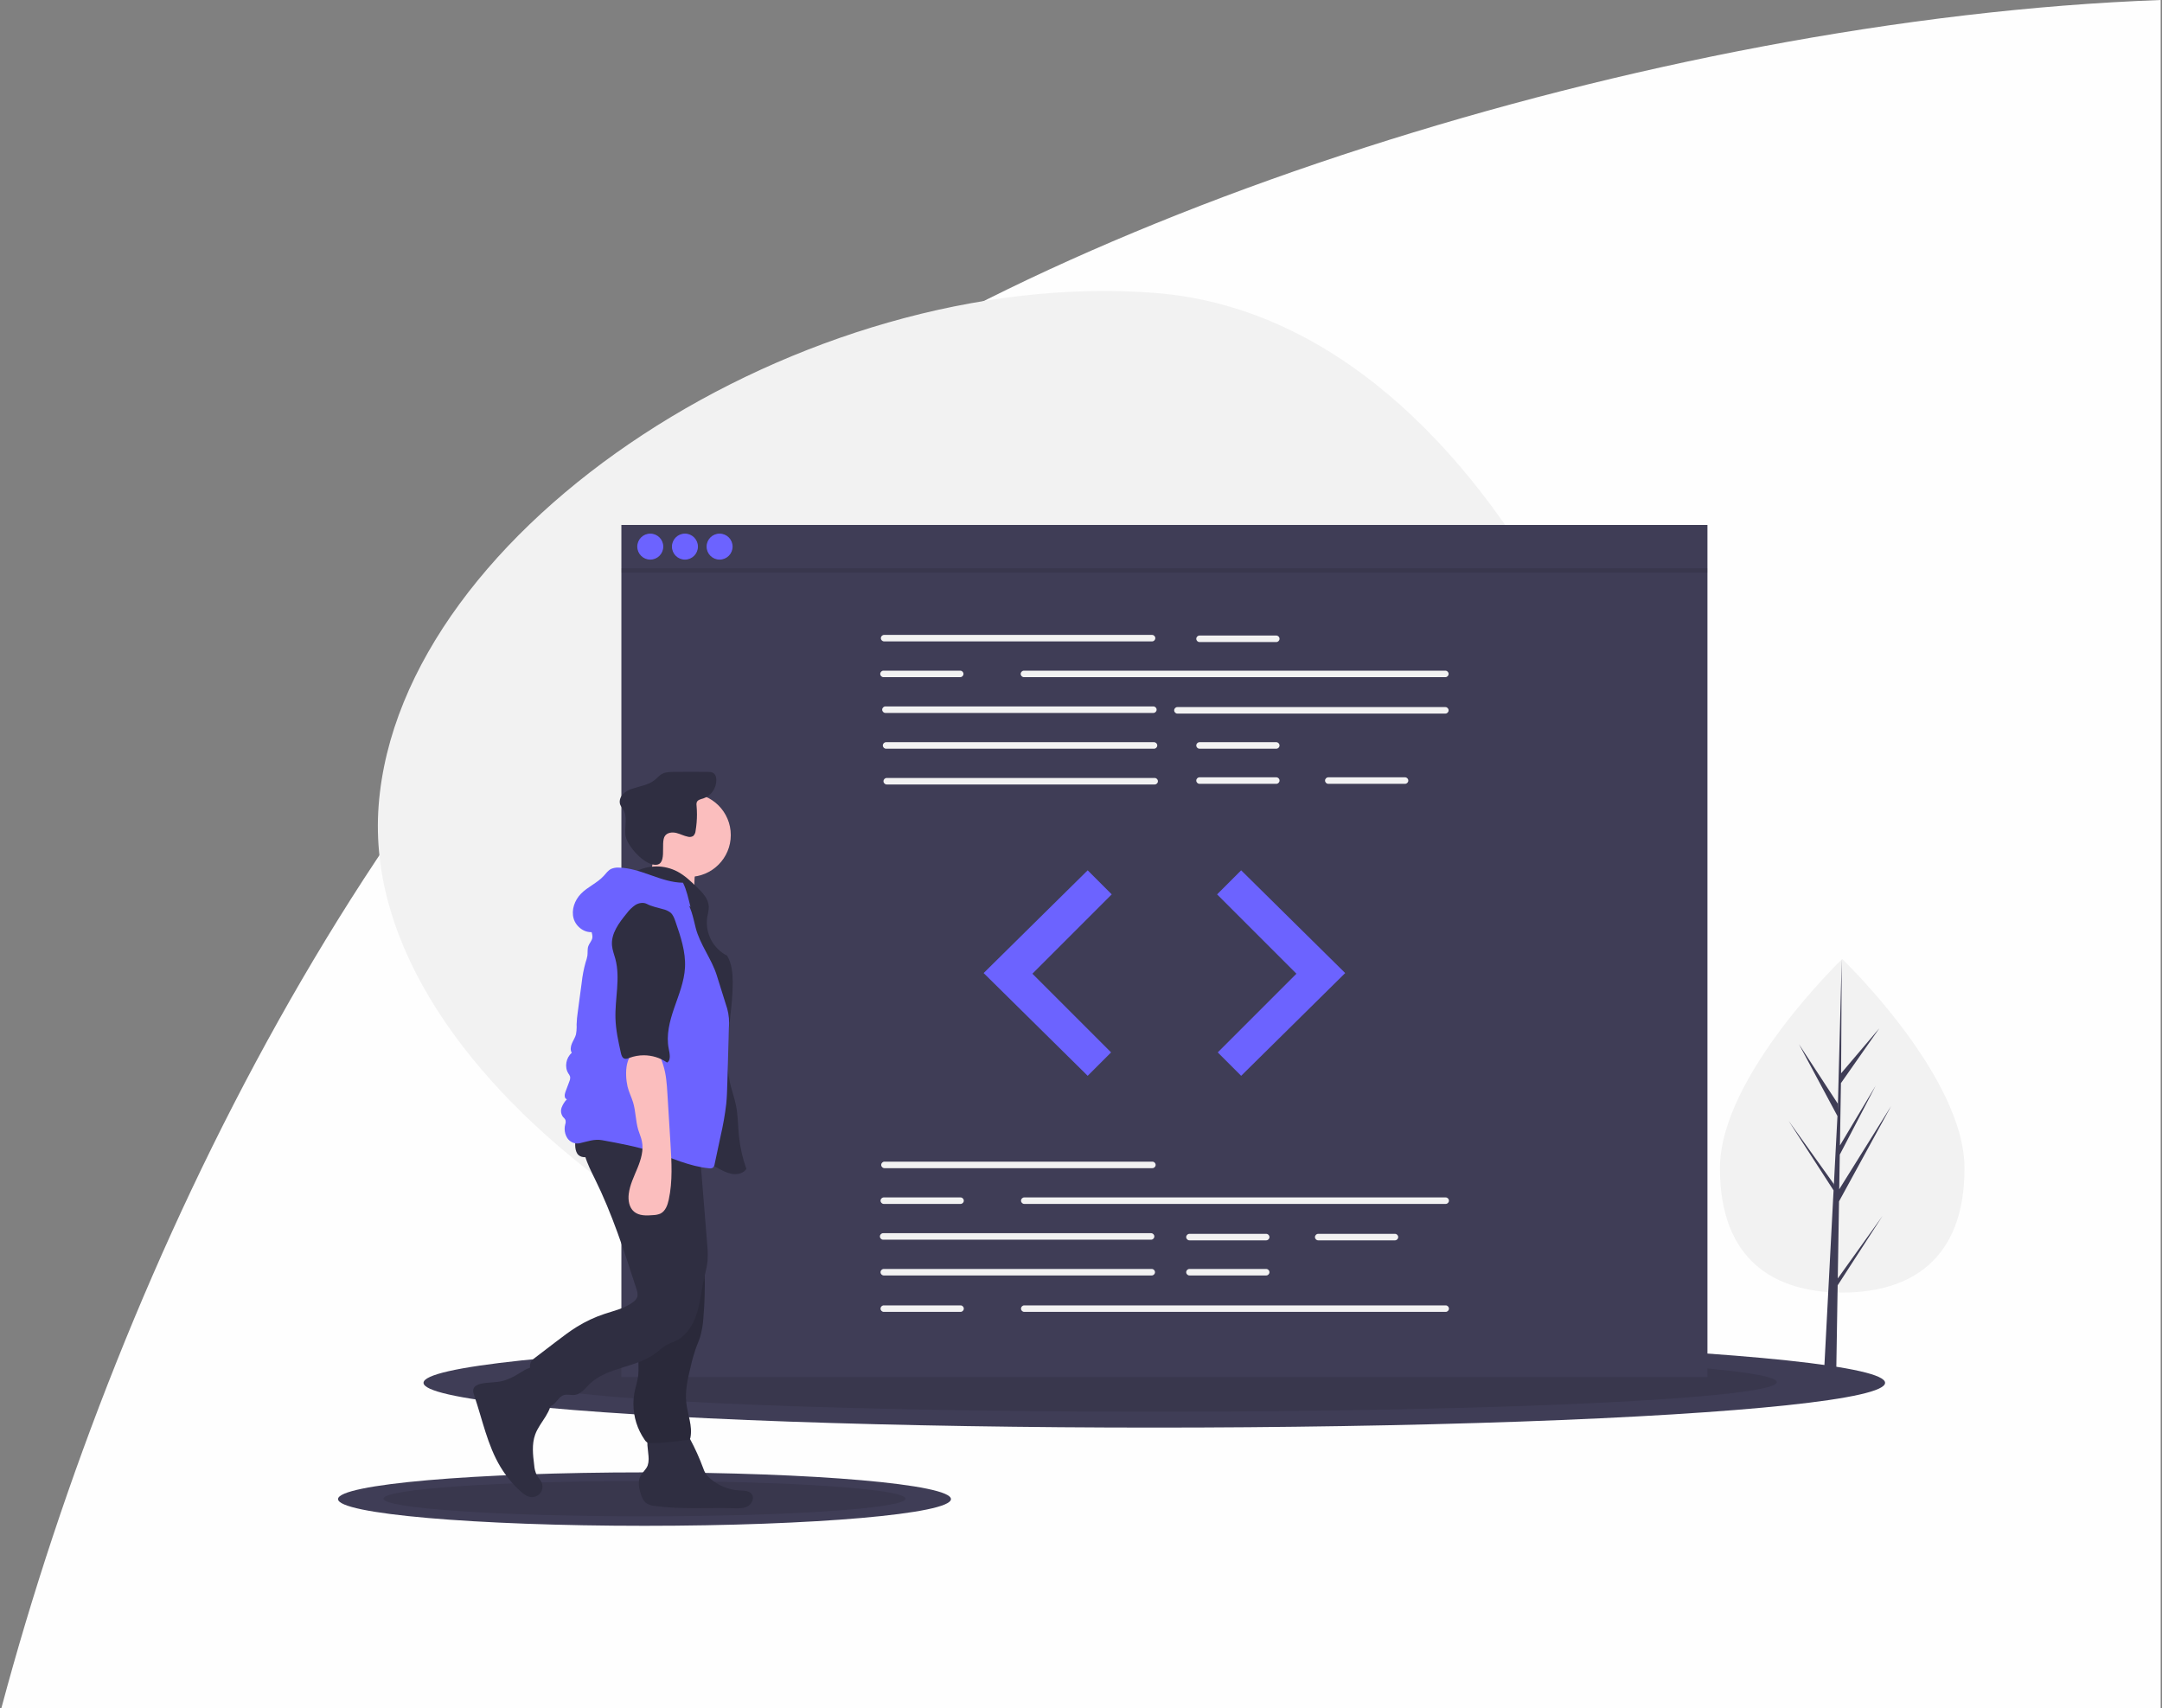 <?xml version="1.0" encoding="UTF-8"?>
<!DOCTYPE svg PUBLIC "-//W3C//DTD SVG 1.1//EN" "http://www.w3.org/Graphics/SVG/1.1/DTD/svg11.dtd">
<!-- Creator: CorelDRAW 2018 (64 Bit Versão de avaliação) -->
<svg xmlns="http://www.w3.org/2000/svg" xml:space="preserve" width="107.156mm" height="84.667mm" version="1.1" style="shape-rendering:geometricPrecision; text-rendering:geometricPrecision; image-rendering:optimizeQuality; fill-rule:evenodd; clip-rule:evenodd"
viewBox="0 0 10715.62 8466.66"
 xmlns:xlink="http://www.w3.org/1999/xlink"
 data-name="Layer 1">
 <rect x="0" y="0" width="10715.62" height="8466.66" fill="#808080" stroke="none"/>
 <defs>
  <style type="text/css">
   <![CDATA[
    .fil0 {fill:#FEFEFE}
    .fil5 {fill:#2F2E41}
    .fil2 {fill:#3F3D56}
    .fil4 {fill:#6C63FF}
    .fil1 {fill:#F2F2F2}
    .fil6 {fill:#FBBEBE}
    .fil3 {fill:black;fill-opacity:0.102}
   ]]>
  </style>
 </defs>
 <g id="Camada_x0020_1">
  <path class="fil0" d="M3637.81 2262.18c1442.55,-1158.47 4539.54,-2169.58 7071.2,-2262.18l0 8466.67 -10702.4 0c599.51,-2242.29 1852.09,-4775.74 3631.2,-6204.49z"/>
  <g id="_2332053857232">
   <path class="fil1" d="M5575.63 6853.23c-1735.11,-132.04 -3804.31,-1476.47 -3698.96,-2860.78 105.34,-1384.31 2109.38,-2672.98 3844.49,-2540.94 1735.11,132.04 2733.9,2719.08 2628.55,4103.39 -105.35,1384.3 -1038.98,1430.37 -2774.08,1298.33z"/>
   <ellipse class="fil2" cx="5721.14" cy="6853.67" rx="3621.98" ry="221.9"/>
   <path class="fil3" d="M8806.27 6850.09c0,-81.04 -1381.26,-146.74 -3085.13,-146.74 -1703.86,0 -3085.12,65.7 -3085.12,146.74 0,81.04 1381.26,146.74 3085.12,146.74 1703.87,0 3085.13,-65.7 3085.13,-146.74z"/>
   <ellipse class="fil2" cx="3194.34" cy="7429.9" rx="1518.89" ry="132.42"/>
   <path class="fil3" d="M4488.11 7427.76c0,-48.36 -579.24,-87.57 -1293.77,-87.57 -714.52,0 -1293.76,39.21 -1293.76,87.57 0,48.37 579.24,87.57 1293.76,87.57 714.53,0 1293.77,-39.2 1293.77,-87.57z"/>
   <rect class="fil2" x="3079.81" y="2601.78" width="5382.87" height="4223.26"/>
   <path class="fil1" d="M5710.01 3178.93l-1327.95 0c0,0 -0.02,0 -0.03,0 -8.89,0 -16.11,-7.22 -16.11,-16.12 0,-8.89 7.22,-16.11 16.11,-16.11 0.01,0 0.03,0 0.04,0l1327.94 0c8.88,0.02 16.08,7.23 16.08,16.11 0,8.89 -7.2,16.1 -16.08,16.12l0 0z"/>
   <path class="fil1" d="M7163.66 3356.2l-2088.62 0c-8.89,0 -16.11,-7.21 -16.11,-16.11 0,-8.9 7.22,-16.12 16.12,-16.12l2088.61 0c8.9,0 16.12,7.22 16.12,16.12 0,8.9 -7.22,16.11 -16.12,16.11l0 0z"/>
   <path class="fil1" d="M5716.46 3533.48l-1327.95 0c-8.9,0 -16.11,-7.22 -16.11,-16.12 0,-8.89 7.21,-16.11 16.11,-16.11l1327.95 0c8.89,0 16.11,7.22 16.11,16.11 0,8.9 -7.22,16.12 -16.11,16.12l0 0z"/>
   <path class="fil1" d="M7163.66 3536.7l-1327.95 0c-8.89,0 -16.11,-7.22 -16.11,-16.11 0,-8.9 7.22,-16.12 16.11,-16.12l1327.95 0c8.9,0 16.12,7.22 16.12,16.12 0,8.89 -7.22,16.11 -16.12,16.11z"/>
   <path class="fil1" d="M5719.68 3710.75l-1327.95 0c-8.89,0 -16.11,-7.21 -16.11,-16.11 0,-8.9 7.22,-16.12 16.11,-16.12l1327.95 0c8.9,0 16.11,7.22 16.11,16.12 0,8.9 -7.21,16.11 -16.11,16.11l0 0z"/>
   <path class="fil1" d="M5722.9 3888.03l-1327.95 0c-8.89,0 -16.11,-7.22 -16.11,-16.12 0,-8.9 7.22,-16.11 16.12,-16.11l1327.94 0c8.9,0 16.12,7.21 16.12,16.11 0,8.9 -7.22,16.12 -16.12,16.12l0 0z"/>
   <path class="fil1" d="M6325.64 3182.15l-380.34 0c-8.9,0 -16.11,-7.22 -16.11,-16.11 0,-8.9 7.21,-16.12 16.11,-16.12l380.34 0c8.89,0 16.11,7.22 16.11,16.12 0,8.89 -7.22,16.11 -16.11,16.11z"/>
   <path class="fil1" d="M6325.64 3710.75l-380.34 0c-8.9,0 -16.11,-7.21 -16.11,-16.11 0,-8.9 7.21,-16.12 16.11,-16.12l380.34 0c8.89,0 16.11,7.22 16.11,16.12 0,8.9 -7.22,16.11 -16.11,16.11l0 0z"/>
   <path class="fil1" d="M6325.64 3884.8l-380.34 0c-0.01,0 -0.02,0 -0.03,0 -8.9,0 -16.12,-7.21 -16.12,-16.11 0,-8.9 7.22,-16.12 16.12,-16.12 0.01,0 0.02,0 0.03,0l380.34 0c0,0 0.02,0 0.03,0 8.9,0 16.12,7.22 16.12,16.12 0,8.9 -7.22,16.11 -16.12,16.11 -0.01,0 -0.03,0 -0.03,0z"/>
   <path class="fil1" d="M6963.82 3884.8l-380.33 0c-8.89,-0.01 -16.08,-7.22 -16.08,-16.11 0,-8.89 7.19,-16.1 16.08,-16.12l380.33 0c0.02,0 0.03,0 0.04,0 8.9,0 16.12,7.22 16.12,16.12 0,8.9 -7.22,16.11 -16.12,16.11 -0.01,0 -0.02,0 -0.03,0l-0.01 0z"/>
   <path class="fil1" d="M4759.17 3356.2l-380.33 0c-8.89,0 -16.11,-7.21 -16.11,-16.11 0,-8.9 7.22,-16.12 16.11,-16.12l380.33 0c8.91,0 16.12,7.22 16.12,16.12 0,8.9 -7.21,16.11 -16.11,16.11l-0.01 0z"/>
   <path class="fil1" d="M5711.62 5789.7l-1327.95 0c-8.89,0 -16.11,-7.22 -16.11,-16.12 0,-8.9 7.22,-16.12 16.12,-16.12l1327.94 0.01c8.9,-0.01 16.12,7.21 16.12,16.11 0,8.9 -7.22,16.12 -16.12,16.12l0 0z"/>
   <path class="fil1" d="M5705.17 6144.25l-1327.94 0c-8.9,0 -16.11,-7.22 -16.11,-16.12 0,-8.9 7.21,-16.12 16.11,-16.12l1327.94 0.01c8.9,-0.01 16.12,7.21 16.12,16.11 0,8.9 -7.22,16.12 -16.11,16.12l-0.01 0z"/>
   <path class="fil1" d="M5708.4 6321.53l-1327.95 0c0,-0.01 -0.02,-0.01 -0.03,-0.01 -8.9,0 -16.12,-7.22 -16.12,-16.12 0,-8.89 7.22,-16.11 16.12,-16.11 0.01,0 0.03,0 0.03,0l1327.95 0c0.01,0 0.02,0 0.03,0 8.9,0 16.12,7.22 16.12,16.11 0,8.9 -7.22,16.12 -16.12,16.12 -0.01,0 -0.02,0 -0.03,0l0 0.01z"/>
   <path class="fil1" d="M6275.68 6147.47l-380.34 0c-8.9,0 -16.12,-7.22 -16.12,-16.12 0,-8.89 7.22,-16.11 16.12,-16.11l380.34 0c8.89,0 16.11,7.22 16.11,16.11 0,8.9 -7.22,16.12 -16.11,16.12l0 0z"/>
   <path class="fil1" d="M6275.68 6321.53l-380.34 0c-8.9,-0.01 -16.12,-7.23 -16.12,-16.13 0,-8.89 7.22,-16.11 16.12,-16.11l380.34 0c8.89,0 16.11,7.22 16.11,16.11 0,8.9 -7.22,16.12 -16.11,16.12l0 0.01z"/>
   <path class="fil1" d="M6913.87 6147.47l-380.34 0c-8.9,0 -16.11,-7.22 -16.11,-16.12 0,-8.89 7.21,-16.11 16.11,-16.11l380.34 0c8.89,0 16.11,7.22 16.11,16.11 0,8.9 -7.22,16.12 -16.11,16.12l0 0z"/>
   <path class="fil1" d="M7165.27 5966.98l-2088.61 0c-8.9,-0.01 -16.11,-7.23 -16.11,-16.13 0,-8.89 7.21,-16.11 16.11,-16.11l2088.61 0c8.9,0 16.12,7.22 16.12,16.11 0,8.9 -7.22,16.12 -16.12,16.12l0 0.01z"/>
   <path class="fil1" d="M4760.79 5966.98l-380.34 0c-8.89,-0.01 -16.11,-7.23 -16.11,-16.13 0,-8.89 7.22,-16.11 16.11,-16.11l380.34 0c8.9,0 16.11,7.22 16.11,16.11 0,8.9 -7.21,16.12 -16.11,16.12l0 0.01z"/>
   <path class="fil1" d="M7165.27 6502.02l-2088.61 0c-0.01,0 -0.02,0 -0.03,0 -8.9,0 -16.12,-7.22 -16.12,-16.12 0,-8.89 7.22,-16.11 16.12,-16.11 0.01,0 0.02,0 0.03,0l2088.61 0c8.9,0 16.12,7.22 16.12,16.11 0,8.9 -7.22,16.12 -16.12,16.12l0 0z"/>
   <path class="fil1" d="M4760.79 6502.02l-380.34 0c0,0 -0.02,0 -0.03,0 -8.9,0 -16.12,-7.22 -16.12,-16.12 0,-8.89 7.22,-16.11 16.12,-16.11 0.01,0 0.03,0 0.03,0l380.34 0c0.01,0 0.02,0 0.03,0 8.9,0 16.12,7.22 16.12,16.11 0,8.9 -7.22,16.12 -16.12,16.12 -0.01,0 -0.02,0 -0.03,0l0 0z"/>
   <polygon class="fil4" points="5390.92,4313.49 4875.21,4822.75 5390.92,5332.01 5506.95,5215.98 5116.95,4825.97 5510.17,4432.74 "/>
   <polygon class="fil4" points="6151.58,4313.49 6667.29,4822.75 6151.58,5332.01 6035.55,5215.98 6425.56,4825.97 6032.33,4432.74 "/>
   <circle class="fil4" cx="3222.98" cy="2709.15" r="64.42"/>
   <circle class="fil4" cx="3394.77" cy="2709.15" r="64.42"/>
   <circle class="fil4" cx="3566.57" cy="2709.15" r="64.42"/>
   <polygon class="fil3" points="3079.82,2838 8462.68,2838 8462.68,2816.52 3079.82,2816.52 "/>
   <path class="fil1" d="M9736.82 5790.37c0,456.48 -271.37,615.86 -606.12,615.86 -334.75,0 -606.12,-159.38 -606.12,-615.86 0,-456.48 606.12,-1037.19 606.12,-1037.19 0,0 606.12,580.71 606.12,1037.19z"/>
   <polygon class="fil2" points="9108.62,6336.4 9114.83,5954.37 9373.17,5481.74 9115.8,5894.44 9118.6,5722.66 9296.64,5380.73 9119.33,5677.21 9119.33,5677.21 9124.35,5368.26 9315.01,5096.03 9125.14,5319.68 9128.27,4753.18 9108.57,5503.12 9110.18,5472.19 8916.34,5175.48 9107.08,5531.58 9089.02,5876.62 9088.48,5867.45 8865.01,5555.21 9087.8,5899.81 9085.55,5942.96 9085.14,5943.61 9085.32,5947.15 9039.5,6822.56 9100.72,6822.56 9108.07,6370.4 9330.32,6026.64 "/>
   <path class="fil5" d="M2553.18 6818.54c-18.54,10.33 -38.25,18.77 -58.53,25.07 -36.36,9.93 -75.21,6.28 -111.93,14.76 -15.04,3.47 -31.4,10.73 -36.18,25.4 -3.51,10.76 0.31,22.38 3.96,33.1 40.57,118.96 65.03,245.28 129.74,353.04 27.14,45.22 60.99,86.31 100.13,121.6 14.71,13.26 31.38,26.23 51.08,28.31 1.83,0.18 3.66,0.28 5.48,0.28 28.64,0 51.88,-23.23 51.88,-51.88 0,-7.33 -1.57,-14.61 -4.58,-21.29 -5.8,-12.9 -16.58,-22.88 -23.54,-35.19 -7.51,-15.67 -11.97,-32.68 -13.02,-50.04 -6.4,-50.88 -12.55,-104.06 5.07,-152.22 11.83,-32.3 33.52,-59.83 51.59,-89.1 18.07,-29.27 33.08,-62.79 29.06,-96.95 -2.74,-23.31 -14.11,-44.64 -26.13,-64.81 -12.03,-20.2 -35.82,-74.5 -60,-81.24 -25.11,-7 -72.19,29.94 -94.08,41.16z"/>
   <path class="fil5" d="M3214.84 7229.47c0.03,1.08 0.06,2.2 0.06,3.3 0,10.4 -1.63,20.76 -4.81,30.66 -7.56,19.99 -26.34,33.69 -36.04,52.73 -13.5,26.49 -7.38,58.51 1.56,86.86 5.6,17.77 12.95,36.27 28,47.26 12.88,7.99 27.51,12.69 42.62,13.67 129.11,17.86 260.25,7.61 390.54,11.36 23.74,0.68 48.88,1.51 69.61,-10.1 20.72,-11.6 33.54,-40.77 19.44,-59.89 -12.66,-17.17 -37.69,-17.01 -58.99,-18.02 -55.46,-2.83 -108.36,-24.62 -149.71,-61.66 -8.13,-6.97 -15.24,-15.13 -20.98,-24.18 -4.42,-8.02 -8.12,-16.49 -10.98,-25.18 -18.25,-49.36 -40.03,-97.73 -64.97,-144.05 -7.01,-12.99 -14.94,-26.52 -27.96,-33.47 -9.59,-4.3 -19.94,-6.56 -30.4,-6.59 -32.48,-2.1 -116.56,-13.16 -141.67,12.09 -23.21,23.34 -4.81,95.58 -5.32,125.21z"/>
   <circle class="fil6" cx="3414.65" cy="4138.76" r="207.4"/>
   <path class="fil6" d="M3227.36 4310.02c-12.34,33.03 -33.26,64.05 -63.71,81.82l286.86 58.51c-5.93,-23.95 -8.97,-48.62 -8.97,-73.29 0,-18.29 1.67,-36.65 4.94,-54.61 1.78,-6.41 2.69,-13.04 2.69,-19.69 0,-3.97 -0.33,-7.96 -0.97,-11.87 -5.39,-20.82 -28.82,-30.83 -49.78,-35.61 -52.35,-11.94 -98.65,-18.34 -147.3,-41.46 -14.88,25.46 -12.8,66.85 -23.76,96.2z"/>
   <path class="fil5" d="M3161.25 4314.18c29.04,-13.13 60.61,-19.95 92.49,-19.95 35.85,0 71.21,8.6 103.03,25.06 36.78,19.38 67.23,48.64 97.14,77.5 27.58,26.6 57,57.07 58.96,95.33 0.95,18.54 -4.84,36.67 -7.76,55 -1.16,8.35 -1.75,16.86 -1.75,25.3 0,69.22 38.78,132.65 100.38,164.17 22.79,37.96 27.49,83.95 27.84,128.23 1.32,167.76 -51.6,337.58 -13.82,501.03 8.87,38.38 22.63,75.55 30.3,114.18 9.92,50.04 9.43,101.5 14.63,152.25 5.61,54.86 17.93,109.14 36.58,161.01 -12.49,19.85 -38.47,27.47 -61.87,25.86 -23.39,-1.61 -45.27,-11.76 -66.15,-22.45 -101.1,-51.73 -193.69,-119.95 -298.4,-163.91 -69.27,-29.09 -143.07,-47.21 -210.28,-80.81 -67.2,-33.59 -129.7,-86.91 -150.25,-159.18 -8.88,-31.24 -9.43,-64.17 -9.91,-96.65 -2.05,-136.82 -3.94,-275.13 25.84,-408.68 26.26,-117.78 76.88,-230.45 87.93,-350.61 3.59,-39.11 3.67,-80.99 25.52,-113.62 30.92,-46.11 97.61,-58.06 119.55,-109.06z"/>
   <path class="fil5" d="M3296.69 4141.69c12.22,-15.94 35.8,-18.11 55.32,-13.4 19.52,4.72 37.53,14.78 57.25,18.6 2.97,0.85 6.05,1.28 9.14,1.28 6.24,0 12.35,-1.75 17.65,-5.04 6.89,-6.78 11.02,-15.9 11.57,-25.55 4.48,-26.61 6.74,-53.83 6.74,-80.88 0,-14.53 -0.71,-29.07 -1.96,-43.54 -0.35,-2.1 -0.54,-4.25 -0.54,-6.39 0,-3.75 0.57,-7.48 1.69,-11.06 4.89,-11.76 19.78,-14.56 31.95,-18.33 38.71,-13.08 64.79,-49.43 64.79,-90.3 0,-2.43 -0.11,-4.86 -0.28,-7.28 -0.3,-10.13 -4.56,-19.75 -11.86,-26.79 -8.41,-6.85 -20.18,-7.27 -31.04,-7.36 -55.75,-0.45 -111.51,-0.43 -167.26,0.04 -20.64,0.18 -42.31,0.69 -60.2,10.97 -13.22,7.61 -23.06,19.85 -34.93,29.43 -30.97,24.99 -72.86,30.08 -110.53,42.88 -18.37,5.24 -35.09,15.22 -48.43,28.9 -12.53,14.32 -18.55,35.6 -10.68,52.92 4,7.19 8.56,14.17 13.5,20.77 22.22,35.54 7.42,81.63 10.74,123.41 4.15,52.17 81.35,136.8 133.71,149.14 84.51,19.94 35.68,-108.17 63.66,-142.42z"/>
   <path class="fil5" d="M3179.6 6429.07c5.34,38.1 12.18,76.32 10.35,114.74 -2.55,53.64 -21.9,105.32 -25.47,158.91 -2.67,40.02 3.5,80.47 -2.05,120.19 -3.56,25.44 -11.86,49.95 -16.99,75.12 -3.92,19.83 -5.93,40.16 -5.93,60.41 0,63.52 19.53,125.64 55.86,177.71 3.49,5.86 8.5,10.7 14.47,14.03 4.55,1.68 9.36,2.54 14.21,2.54 1.24,0 2.5,-0.06 3.74,-0.17 60.13,-1.15 120.67,-6.81 180.11,-16.4 4.42,-0.15 8.56,-1.98 11.63,-5.08 1.35,-2.05 2.21,-4.39 2.51,-6.83 11.06,-56.8 -14.14,-113.76 -20.55,-171.28 -6.85,-61.41 7.89,-122.95 22.52,-182.99 6.55,-29.47 14.98,-58.94 24.81,-87.52 7.06,-19.3 15.6,-38.08 21.73,-57.71 8.68,-30.8 14,-62.55 15.77,-94.51 4.25,-50.47 6.51,-101.05 6.76,-151.75 0.14,-6.32 0.29,-12.77 0.29,-19.15 0,-41.59 -4.12,-83.34 -12.2,-124.07 -13.44,-59.69 -40.97,-115.11 -68.26,-169.86 -14.58,3.48 -28.3,10 -40.21,19.1 -35.04,22.68 -71.96,43.16 -109.87,60.7 -25.53,11.86 -75.32,20.28 -91.52,44.99 -15.98,24.37 -5.67,74.09 -4.45,100.97 2.09,46.14 6.34,92.11 12.74,137.91z"/>
   <path class="fil3" d="M3179.6 6429.07c5.34,38.1 12.18,76.32 10.35,114.74 -2.55,53.64 -21.9,105.32 -25.47,158.91 -2.67,40.02 3.5,80.47 -2.05,120.19 -3.56,25.44 -11.86,49.95 -16.99,75.12 -3.92,19.83 -5.93,40.16 -5.93,60.41 0,63.52 19.53,125.64 55.86,177.71 3.49,5.86 8.5,10.7 14.47,14.03 4.55,1.68 9.36,2.54 14.21,2.54 1.24,0 2.5,-0.06 3.74,-0.17 60.13,-1.15 120.67,-6.81 180.11,-16.4 4.42,-0.15 8.56,-1.98 11.63,-5.08 1.35,-2.05 2.21,-4.39 2.51,-6.83 11.06,-56.8 -14.14,-113.76 -20.55,-171.28 -6.85,-61.41 7.89,-122.95 22.52,-182.99 6.55,-29.47 14.98,-58.94 24.81,-87.52 7.06,-19.3 15.6,-38.08 21.73,-57.71 8.68,-30.8 14,-62.55 15.77,-94.51 4.25,-50.47 6.51,-101.05 6.76,-151.75 0.14,-6.32 0.29,-12.77 0.29,-19.15 0,-41.59 -4.12,-83.34 -12.2,-124.07 -13.44,-59.69 -40.97,-115.11 -68.26,-169.86 -14.58,3.48 -28.3,10 -40.21,19.1 -35.04,22.68 -71.96,43.16 -109.87,60.7 -25.53,11.86 -75.32,20.28 -91.52,44.99 -15.98,24.37 -5.67,74.09 -4.45,100.97 2.09,46.14 6.34,92.11 12.74,137.91z"/>
   <path class="fil5" d="M2899.2 5615.46c-27.54,74.15 12.94,154.28 48.12,225.13 86.65,174.56 146.83,360.82 206.68,546.29 4.48,13.89 8.96,29.05 3.97,42.76 -4.31,9.73 -11.33,18.06 -20.19,23.96 -41.27,31.35 -93.82,42.51 -142.98,58.91 -47.45,15.81 -93.08,37.25 -135.56,63.57 -35.62,22.08 -69,47.56 -102.3,73l-106.03 80.97c-6.89,4.61 -12.9,10.44 -17.76,17.15 -10.22,16.04 -6.04,36.98 -0.94,55.32 13.45,48.43 30.91,96.09 51.93,141.69 3.44,10 10.04,18.66 18.8,24.65 16.55,8.89 36.79,-2.9 49.43,-16.8 12.63,-13.9 23.56,-31.2 41.38,-37.17 17.79,-5.96 37.37,1.26 55.96,-1.35 30.05,-4.22 50,-31.91 71.67,-53.16 88.51,-86.84 236.29,-80.54 333.65,-157.32 14.04,-12.53 29.05,-24.28 44.63,-34.84 16.46,-9.73 35.12,-15.07 52.2,-23.67 51.95,-26.15 84.6,-80.23 102.09,-135.69 17.5,-55.47 22.48,-114.01 35.05,-170.8 6.5,-29.35 15.06,-58.39 17.95,-88.32 0.69,-10.45 1.03,-21.02 1.03,-31.53 0,-17.33 -1.04,-34.77 -2.89,-51.99l-35.11 -434.59c-2.86,-35.38 -5.72,-70.81 -11.28,-105.87 -104.34,3.73 -208.6,7.92 -313,9.16 -83.08,0.98 -167.68,6.79 -246.5,-19.46z"/>
   <path class="fil5" d="M2860.84 5717.12c14.16,22.76 48.61,22.29 72.33,9.81 23.72,-12.48 42.15,-33.44 65.93,-45.82 31.95,-16.62 69.76,-16 105.77,-14.98 57,1.61 114.7,3.32 169.55,18.94 56.73,16.16 111.95,47.27 170.61,41.06 10.2,-1.07 21.36,-4 26.92,-12.63 2.95,-5.66 4.49,-11.95 4.49,-18.33 0,-0.66 -0.02,-1.32 -0.05,-1.97l1.92 -51.25c0.26,-2.01 0.4,-4.05 0.4,-6.08 0,-6.87 -1.53,-13.67 -4.48,-19.87 -4.92,-6.72 -11.68,-11.89 -19.44,-14.88 -83.49,-40.42 -178.7,-47.94 -271.4,-51.12 -47.13,-1.61 -94.27,-2.27 -141.43,-1.99 -40.02,0.24 -88.07,-5.55 -126.98,5.15 -52.21,14.35 -80.63,121.36 -54.14,163.96z"/>
   <path class="fil4" d="M3385.08 4375.02c-109.39,-0.97 -208.52,-73.18 -317.9,-74.93 -1.88,-0.12 -3.8,-0.2 -5.69,-0.2 -11.32,0 -22.54,2.34 -32.91,6.85 -15.24,7.68 -25.27,22.53 -36.84,35.07 -32.35,35.02 -79.18,53.72 -112.41,87.9 -31.15,32.06 -48.48,79.81 -36.18,122.79 12.3,42.97 58.72,75.93 102.21,65.6 17.5,-56.67 53.71,-105.85 102.63,-139.42 25.43,-16.28 52.38,-30.48 80.21,-42.14 49.16,-22.28 104.14,-44.97 155.46,-28.28 18.91,7.14 36.82,16.92 53.04,28.94l85.57 57.48c-9.99,-39.32 -18.95,-83.42 -37.19,-119.66z"/>
   <path class="fil4" d="M2932.76 4580.08c-14.53,18.13 6.4,44.38 3.2,67.39 -2.13,15.28 -14.71,26.95 -19.95,41.46 -5.42,15.04 -2.54,31.69 -4.6,47.54 -2.03,11.49 -5.14,22.87 -9.13,33.85 -9.14,32.78 -15.67,66.56 -19.24,100.43l-19.15 142.98c-3.29,21.46 -5.4,43.29 -6.06,64.98 0.24,3.77 0.36,7.65 0.36,11.47 0,12.44 -1.21,24.9 -3.57,37.1 -4.24,15.62 -13.63,29.29 -19.95,44.2 -6.31,14.91 -9.24,32.94 -0.71,46.7 -28.57,23.8 -37.07,70.53 -17.09,101.89 3.8,4.87 6.78,10.37 8.81,16.21 0.24,1.84 0.37,3.71 0.37,5.57 0,6.35 -1.46,12.64 -4.25,18.34l-19.36 51.58c-4.96,13.21 -6.52,33.31 7.25,36.33 -11.39,11.85 -20.31,25.89 -26.13,41.28 -1.98,5.41 -3,11.14 -3,16.9 0,10.71 3.5,21.13 9.96,29.66 4.8,4.22 8.91,9.2 12.13,14.72 0.75,3.05 1.13,6.21 1.13,9.36 0,4.73 -0.86,9.44 -2.54,13.86 -1.77,6.91 -2.68,14.06 -2.68,21.21 0,16.14 4.6,31.97 13.23,45.6 11.1,16.69 29.84,26.73 49.89,26.73 3.47,0 6.95,-0.31 10.37,-0.91 38.73,-8.73 73.53,-22.52 112.58,-15.36 84.07,15.43 168.42,30.93 249.86,56.93 92.94,29.67 182.93,73.18 280.06,82.32 1.79,0.36 3.62,0.55 5.45,0.55 4.65,0 9.23,-1.19 13.28,-3.46 4.95,-4.69 8.04,-11.02 8.67,-17.81 10,-46.92 20.01,-93.84 30.01,-140.76 12.03,-51.77 21.4,-105 27.59,-157.7 3.42,-34.23 4.39,-68.64 5.37,-103.02l7.73 -273.67c0.71,-8.09 1.11,-16.3 1.11,-24.44 0,-32.22 -5.74,-64.3 -16.86,-94.5l-44.5 -142.08c-25.4,-81.08 -83.66,-152.98 -104.4,-235.37 -13.13,-52.14 -22.83,-108.11 -58.04,-148.75 -50.2,-57.94 -137.04,-66.95 -213.05,-56.99 -34.34,4.5 -68.97,12.26 -98.68,30.07 -34.34,20.6 -59.65,53.03 -84.12,84.73 -20.18,26.13 -40.71,47.13 -61.35,72.88z"/>
   <path class="fil6" d="M3110.24 5385c6.26,27.01 19.41,51.91 27.47,78.43 13.49,44.45 12.34,92.31 25.8,136.76 5.65,18.66 13.84,36.57 17.9,55.64 9.45,44.45 -4.35,90.45 -21.5,132.54 -17.15,42.09 -38.04,83.59 -43.6,128.7 -3.92,31.77 1.71,67.64 26.2,88.26 25.42,21.4 62.36,19.95 95.48,17.11 11.87,-0.33 23.64,-2.78 34.65,-7.22 25.33,-11.98 35.99,-41.94 41.91,-69.32 19.84,-91.76 14.17,-186.87 8.41,-280.57l-15.08 -245.06c-2.9,-47.17 -6.01,-95.33 -20.55,-140.63 -5.29,-16.47 -14.5,-49.77 -29.55,-60.29 -14.91,-10.43 -57.48,-10.89 -75.94,-11.76 -86.6,-4.07 -85.63,116.8 -71.6,177.41z"/>
   <path class="fil5" d="M3206.19 4480.22c-17.69,-9.26 -39.97,-5.26 -57.06,5.05 -16.49,11.3 -30.98,25.36 -42.75,41.5 -38.22,46.65 -78.67,100.17 -73.01,160.21 2.13,22.51 10.75,43.82 16.59,65.66 25.62,95.77 -2.71,197.06 0.54,296.15 1.88,57.25 14.34,113.57 26.75,169.5 2.53,11.41 6.59,24.63 17.63,28.47 8.29,2.88 17.25,-0.83 25.46,-3.95 22.49,-8.31 46.39,-12.59 70.39,-12.59 41.23,0 81.55,12.59 115.46,36.02 20.51,-10.94 12.83,-45.54 8.23,-68.33 -13.66,-67.7 4.88,-137.54 27.4,-202.82 22.52,-65.29 49.47,-130.5 53.2,-199.46 4.23,-78.14 -21.68,-154.41 -47.24,-228.36 -5.58,-16.15 -11.68,-33.07 -24.62,-44.23 -11.05,-8.24 -23.78,-14.06 -37.24,-17.03 -27.16,-8.02 -54.65,-12.65 -79.73,-25.79z"/>
  </g>
 </g>
</svg>
